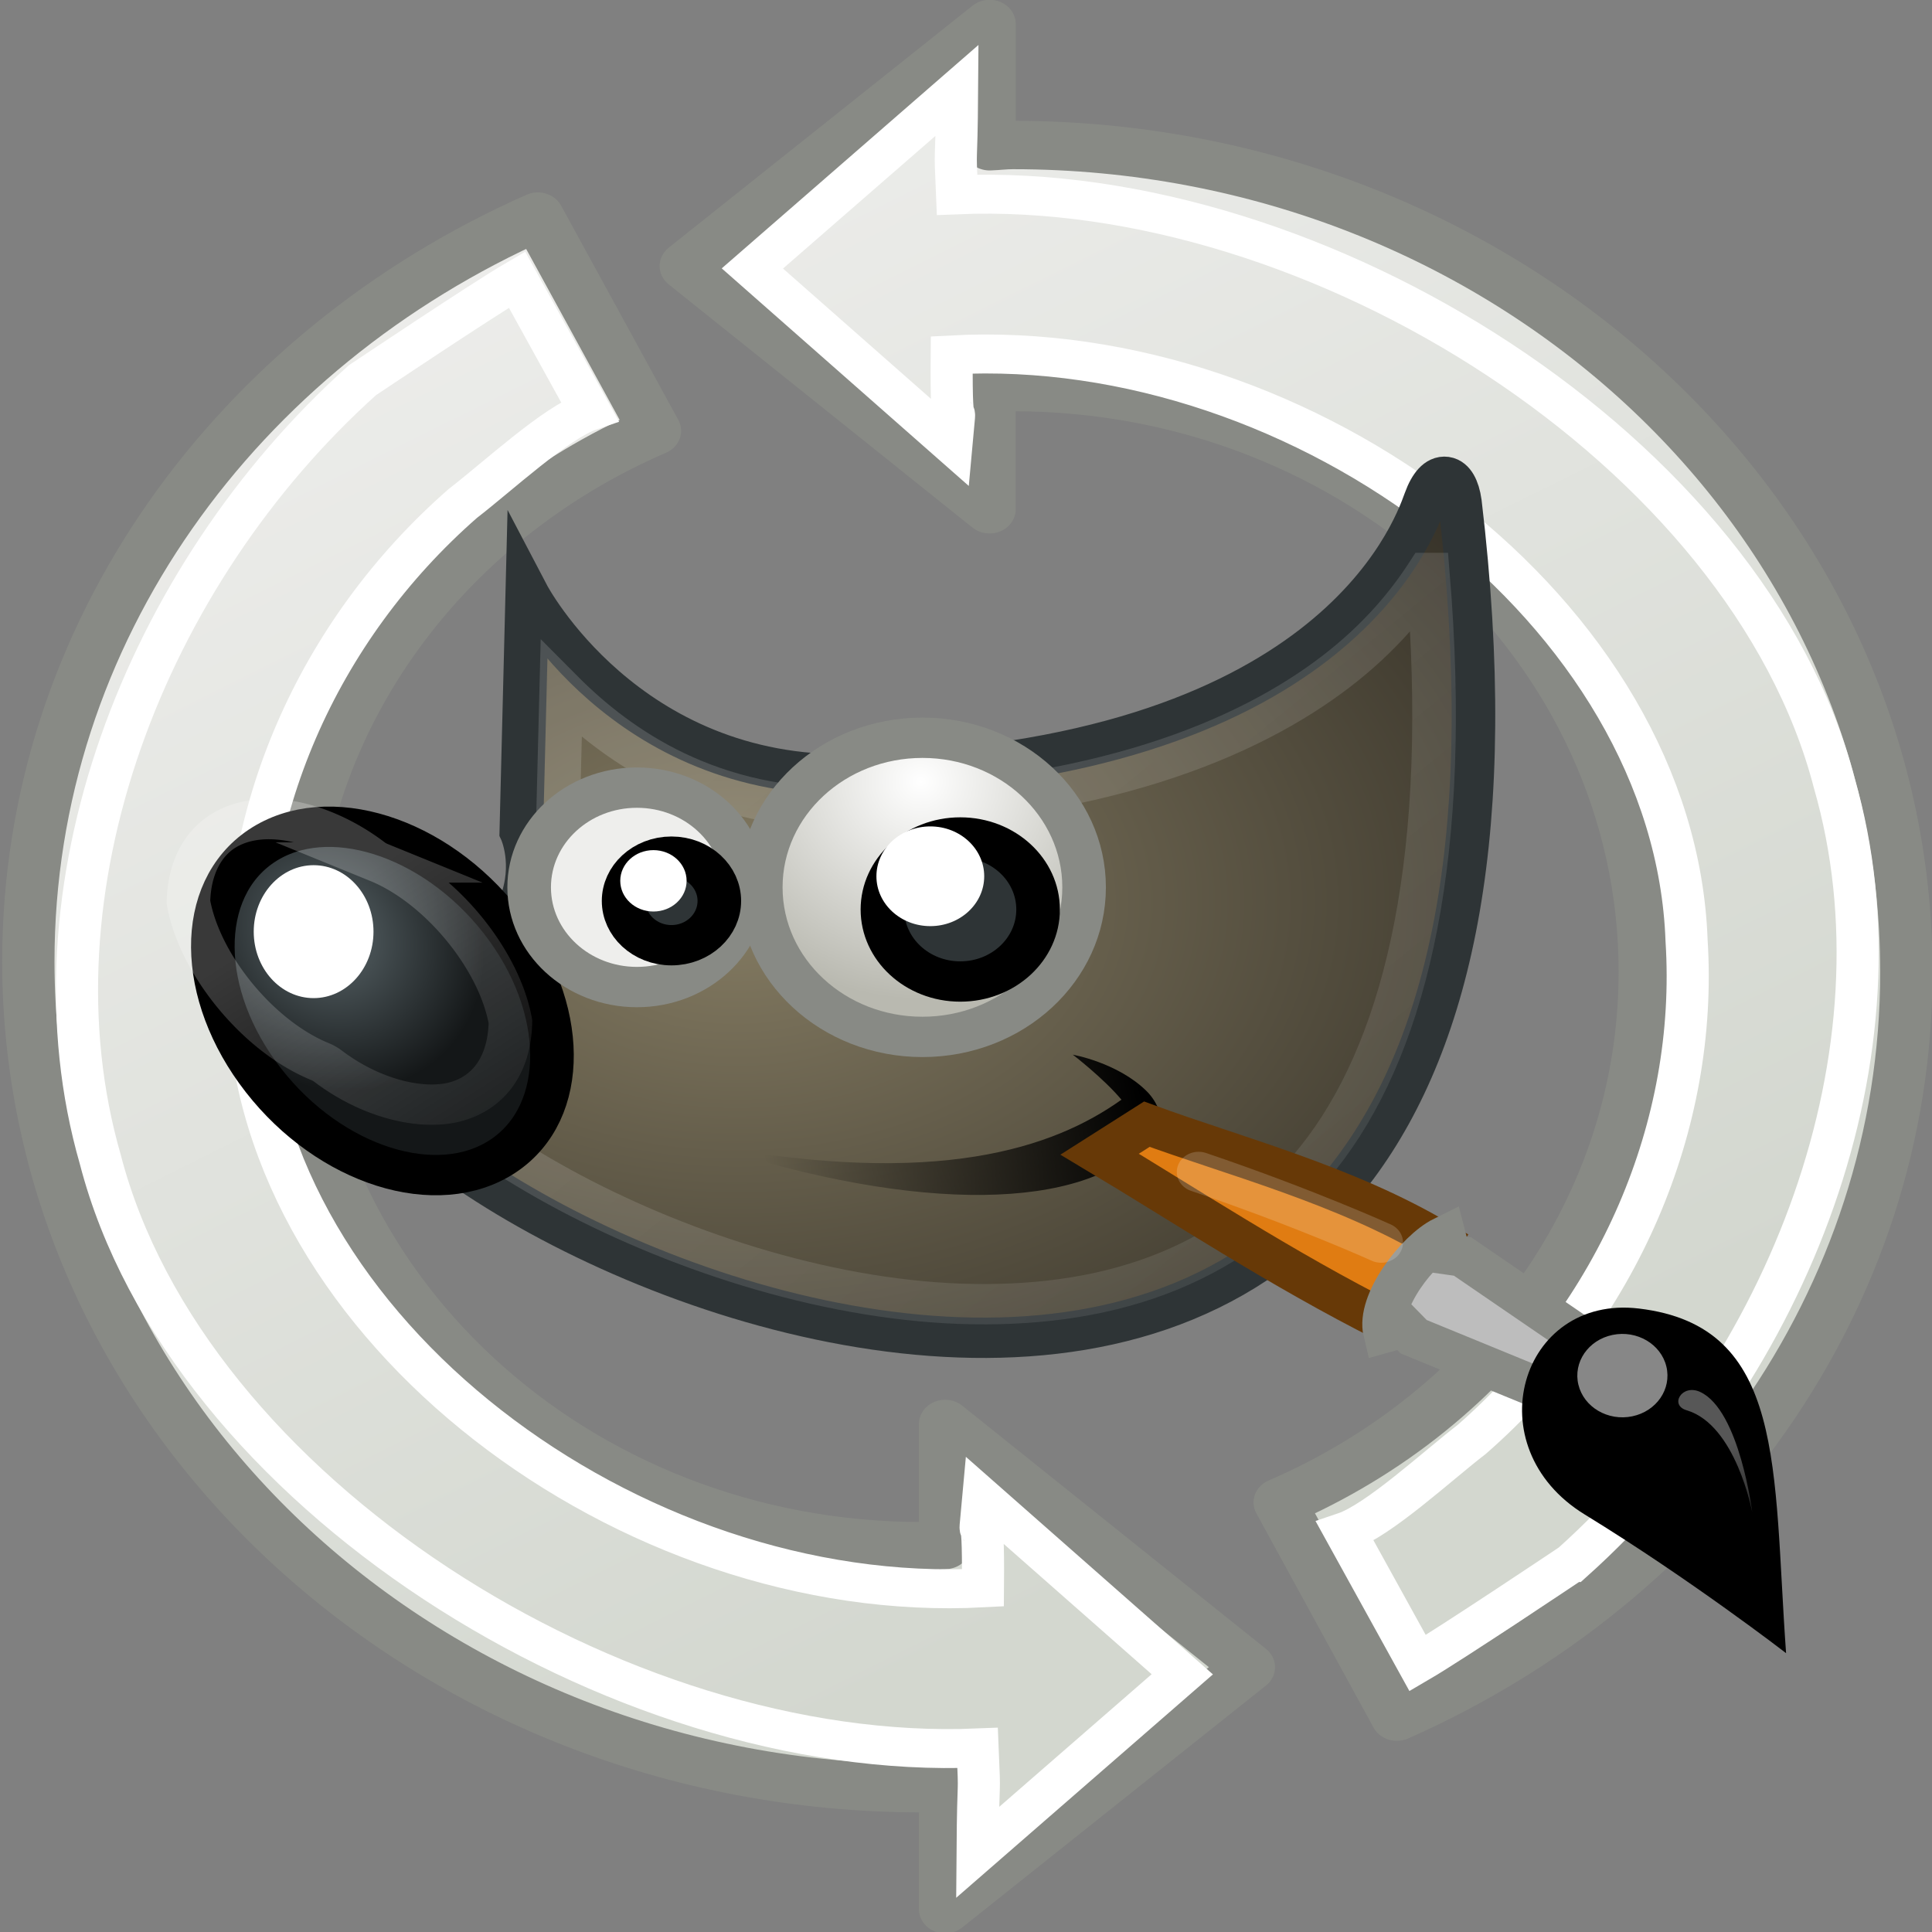 <?xml version="1.0" encoding="UTF-8" standalone="no"?>
<svg
   xmlns:osb="http://www.openswatchbook.org/uri/2009/osb"
   xmlns:dc="http://purl.org/dc/elements/1.1/"
   xmlns:cc="http://creativecommons.org/ns#"
   xmlns:rdf="http://www.w3.org/1999/02/22-rdf-syntax-ns#"
   xmlns:svg="http://www.w3.org/2000/svg"
   xmlns="http://www.w3.org/2000/svg"
   xmlns:xlink="http://www.w3.org/1999/xlink"
   xmlns:sodipodi="http://sodipodi.sourceforge.net/DTD/sodipodi-0.dtd"
   xmlns:inkscape="http://www.inkscape.org/namespaces/inkscape"
   version="1.1"
   width="16"
   height="16"
   id="svg2"
   viewBox="0 0 16 16"
   inkscape:version="0.91 r13725"
   sodipodi:docname="gimp-prefs-session.svg">
  <rect x="0" y="0" width="16" height="16" fill="#808080" stroke="none"/>
  <sodipodi:namedview
     pagecolor="#ffffff"
     bordercolor="#666666"
     borderopacity="1"
     objecttolerance="10"
     gridtolerance="10"
     guidetolerance="10"
     inkscape:pageopacity="0"
     inkscape:pageshadow="2"
     inkscape:window-width="501"
     inkscape:window-height="405"
     id="namedview1717"
     showgrid="false"
     inkscape:zoom="4.9226582"
     inkscape:cx="-823.56265"
     inkscape:cy="-304.21793"
     inkscape:window-x="0"
     inkscape:window-y="27"
     inkscape:window-maximized="0"
     inkscape:current-layer="svg2" />
  <defs
     id="defs7386">
    <linearGradient
       id="linearGradient8340">
      <stop
         stop-opacity="0.796"
         stop-color="#ffffff"
         id="stop8342" />
      <stop
         stop-opacity="0.216"
         stop-color="#ffffff"
         offset="1"
         id="stop8344" />
    </linearGradient>
    <linearGradient
       id="linearGradient3204-1">
      <stop
         id="stop3206" />
      <stop
         stop-opacity="0"
         id="stop3208"
         offset="1" />
    </linearGradient>
    <linearGradient
       id="linearGradient6500">
      <stop
         stop-color="#857c63"
         id="stop6502" />
      <stop
         stop-color="#221f19"
         id="stop6504"
         offset="1" />
    </linearGradient>
    <linearGradient
       id="linearGradient6468">
      <stop
         stop-color="#ffffff"
         id="stop6470" />
      <stop
         stop-color="#b9b9b0"
         id="stop6472"
         offset="1" />
    </linearGradient>
    <linearGradient
       id="linearGradient8542">
      <stop
         stop-color="#5b676b"
         id="stop8544" />
      <stop
         stop-color="#141718"
         id="stop8546"
         offset="1" />
    </linearGradient>
    <linearGradient
       gradientTransform="matrix(0,-735328.32,170712.69,0,2464326300,577972450)"
       osb:paint="solid"
       id="linearGradient19282">
      <stop
         stop-color="#b4b4b4"
         id="stop19284" />
    </linearGradient>
    <linearGradient
       id="linearGradient6939">
      <stop
         stop-color="#bdbdbd"
         id="stop6941" />
      <stop
         stop-color="#e2e2e2"
         offset="0.333"
         id="stop6947" />
      <stop
         stop-color="#a3a3a3"
         id="stop6949"
         offset="0.667" />
      <stop
         stop-color="#dddddd"
         id="stop6943"
         offset="1" />
    </linearGradient>
    <linearGradient
       id="linearGradient6963">
      <stop
         stop-color="#696969"
         id="stop6965" />
      <stop
         id="stop6967"
         offset="1" />
    </linearGradient>
    <linearGradient
       osb:paint="gradient"
       x1="231.55"
       x2="320.7"
       gradientUnits="userSpaceOnUse"
       id="linearGradient6057"
       gradientTransform="matrix(0.015,0,0,0.015,2.969,1037.326)">
      <stop
         stop-color="#a11f7c"
         id="stop6053" />
      <stop
         stop-opacity="0.984"
         stop-color="#541f31"
         offset="1"
         id="stop6055" />
    </linearGradient>
    <linearGradient
       id="linearGradient2807">
      <stop
         stop-color="#d3d7cf"
         id="stop2809" />
      <stop
         stop-color="#eeeeec"
         id="stop2811"
         offset="1" />
    </linearGradient>
    <linearGradient
       id="linearGradient6951">
      <stop
         stop-color="#6e3d09"
         id="stop6953" />
      <stop
         stop-color="#ea8113"
         offset="0.242"
         id="stop6959" />
      <stop
         stop-color="#5c3307"
         id="stop6961"
         offset="0.621" />
      <stop
         stop-color="#e07c12"
         id="stop6955"
         offset="1" />
    </linearGradient>
    <radialGradient
       r="19.229"
       cy="22.3"
       cx="18.558"
       gradientTransform="matrix(1.773,0,0,1.297,-16.34,-6.616)"
       gradientUnits="userSpaceOnUse"
       id="radialGradient8931"
       xlink:href="#linearGradient6500" />
    <radialGradient
       r="4.831"
       cy="25.271"
       cx="6.024"
       gradientTransform="matrix(0.916,0.093,-0.109,1.069,3.254,-3.029)"
       gradientUnits="userSpaceOnUse"
       id="radialGradient8937"
       xlink:href="#linearGradient8542" />
    <linearGradient
       xlink:href="#linearGradient8340"
       id="linearGradient4498"
       gradientUnits="userSpaceOnUse"
       x1="6.305"
       y1="23.362"
       x2="5.985"
       y2="31.57" />
    <radialGradient
       r="3.515"
       cy="19.598"
       cx="69.473"
       gradientTransform="matrix(1.318,0,0,1.318,-22.126,-6.242)"
       gradientUnits="userSpaceOnUse"
       id="radialGradient8941"
       xlink:href="#linearGradient6468" />
    <radialGradient
       xlink:href="#linearGradient6963"
       id="radialGradient4201"
       gradientUnits="userSpaceOnUse"
       gradientTransform="matrix(-0.094,-1.406,1.37,-0.091,18.284,59.789)"
       cx="15.415"
       cy="35.357"
       r="7.579" />
    <linearGradient
       xlink:href="#linearGradient8340"
       id="linearGradient4197"
       gradientUnits="userSpaceOnUse"
       gradientTransform="matrix(0.12,-0.445,0.445,0.12,42.084,34.308)"
       x1="13.236"
       y1="37.752"
       x2="7.752"
       y2="42.282" />
    <linearGradient
       y2="3.375"
       x2="13"
       y1="37.25"
       x1="31.25"
       gradientUnits="userSpaceOnUse"
       id="linearGradient10345"
       xlink:href="#linearGradient2807" />
    <linearGradient
       y2="3.375"
       x2="13"
       y1="37.25"
       x1="31.25"
       gradientUnits="userSpaceOnUse"
       id="linearGradient10347"
       xlink:href="#linearGradient2807" />
    <linearGradient
       y2="3.375"
       x2="13"
       y1="37.25"
       x1="31.25"
       gradientUnits="userSpaceOnUse"
       id="linearGradient10349"
       xlink:href="#linearGradient2807" />
    <linearGradient
       y2="30.293"
       x2="21.213"
       y1="28.083"
       x1="32.35"
       gradientTransform="translate(-3.837,0.346)"
       gradientUnits="userSpaceOnUse"
       id="linearGradient10351"
       xlink:href="#linearGradient3204-1" />
    <linearGradient
       y2="46.986"
       x2="39.525"
       y1="19.111"
       x1="14.969"
       gradientUnits="userSpaceOnUse"
       id="linearGradient10353"
       xlink:href="#linearGradient8340" />
    <linearGradient
       y2="11.182"
       x2="27.754"
       y1="19.24"
       x1="37.018"
       gradientTransform="matrix(-0.118,-0.528,0.528,-0.118,46.224,49.691)"
       gradientUnits="userSpaceOnUse"
       id="linearGradient10355"
       xlink:href="#linearGradient6951" />
    <linearGradient
       y2="33.439"
       x2="23.109"
       y1="30.001"
       x1="19.395"
       gradientTransform="matrix(-0.118,-0.528,0.528,-0.118,40.564,46.875)"
       gradientUnits="userSpaceOnUse"
       id="linearGradient10357"
       xlink:href="#linearGradient6939" />
    <linearGradient
       osb:paint="solid"
       id="linearGradient5487">
      <stop
         id="stop5485"
         offset="0"
         style="stop-color:#888a85;stop-opacity:1;" />
    </linearGradient>
  </defs>
  <g
     style="display:inline"
     transform="translate(-414.056,38.715)"
     id="preferences">
    <g
       transform="matrix(0.361,0,0,0.334,433.793,-37.783)"
       id="gimp-prefs-session">
      <g
         style="fill:url(#linearGradient10349)"
         id="g2990"
         transform="translate(-56.611,-2.782)">
        <path
           style="color:#000000;fill:url(#linearGradient10345);fill-rule:evenodd;stroke:#888a85;stroke-width:1.2;stroke-linecap:round;stroke-linejoin:round"
           id="path2043"
           d="m 17.67,6.588 6.969,6.031 0,-3 c 0.178,-0.009 0.352,-0.031 0.531,-0.031 8.004,2e-6 14.5,6.496 14.5,14.5 0,5.818 -3.426,10.847 -8.375,13.156 l 2.688,5.312 c 6.901,-3.301 11.688,-10.313 11.688,-18.469 0,-11.316 -9.184,-20.5 -20.5,-20.5 -0.178,0 -0.353,0.025 -0.531,0.031 l 0,-3.031 z"
           inkscape:connector-curvature="0" />
        <path
           style="color:#000000;fill:url(#linearGradient10347);fill-rule:evenodd;stroke:#888a85;stroke-width:1.2;stroke-linecap:round;stroke-linejoin:round"
           id="path2073"
           d="m 30.588,41.33 -6.969,-6.031 0,3 c -0.178,0.009 -0.352,0.031 -0.531,0.031 -8.004,-2e-6 -14.5,-6.496 -14.5,-14.5 0,-5.818 3.426,-10.847 8.375,-13.156 l -2.688,-5.312 C 7.375,8.662 2.588,15.674 2.588,23.83 c 0,11.316 9.184,20.5 20.5,20.5 0.178,0 0.353,-0.025 0.531,-0.031 l 0,3.031 z"
           inkscape:connector-curvature="0" />
      </g>
      <path
         transform="translate(-56.67,-2.782)"
         style="color:#000000;fill:none;fill-rule:evenodd;stroke:#ffffff;stroke-width:0.966;stroke-linecap:round"
         d="M 10.31,9.42 C 5.316,14.262 2.527,22.092 4.298,28.74 6.262,36.946 16.157,43.709 24.424,43.333 c 0.057,1.44 0.014,0.405 -8.18e-4,2.59 l 4.696,-4.417 -4.569,-4.349 c -0.137,1.605 0.016,-0.34 -0.004,2.206 C 16.464,39.83 7.953,32.971 7.688,24.841 7.417,20.245 9.264,15.642 12.616,12.473 c 0.792,-0.658 2.135,-2.008 2.906,-2.29 L 13.857,6.924 C 13.07,7.421 10.31,9.42 10.31,9.42 Z"
         id="path2972"
         inkscape:connector-curvature="0" />
      <path
         style="color:#000000;fill:none;fill-rule:evenodd;stroke:#ffffff;stroke-width:0.966;stroke-linecap:round"
         d="m -18.604,35.953 c 4.994,-4.842 7.783,-12.672 6.012,-19.32 -1.964,-8.206 -11.859,-14.969 -20.126,-14.594 -0.057,-1.44 -0.014,-0.405 8.18e-4,-2.59 l -4.696,4.417 4.569,4.349 c 0.137,-1.605 -0.016,0.34 0.004,-2.206 8.083,-0.467 16.593,6.393 16.858,14.522 0.271,4.596 -1.576,9.2 -4.928,12.368 -0.792,0.658 -2.135,2.008 -2.906,2.29 l 1.665,3.259 c 0.786,-0.496 3.546,-2.495 3.546,-2.495 z"
         id="path2972-9-6"
         inkscape:connector-curvature="0" />
      <g
         id="g4146-5"
         transform="matrix(0.777,0,0,0.777,-50.638,2.244)">
        <path
           style="color:#000000;fill:url(#radialGradient8931);fill-rule:evenodd;stroke:#2e3436;stroke-width:1.287;stroke-miterlimit:10"
           stroke-miterlimit="10"
           id="path4323-8"
           d="m 10.374,12.468 c 0,0 2.875,5.928 9.599,5.76 C 34.066,17.875 36.537,10.523 36.891,9.463 37.244,8.402 37.785,8.563 37.91,9.543 42.507,51.262 6.014,33.362 4.718,26.256 c 7.248,-2.121 5.48,-6.187 5.48,-6.187 z"
           inkscape:connector-curvature="0" />
        <path
           style="color:#000000;fill:url(#linearGradient10351);fill-rule:evenodd;stroke-miterlimit:10"
           stroke-miterlimit="10"
           id="path6480-2"
           d="m 15.738,30.066 c 6.739,1.348 10.171,0.098 12.179,-1.453 -0.53,-0.685 -1.436,-1.436 -1.436,-1.436 0,0 1.311,0.248 2.166,1.149 0.585,0.617 0.638,1.613 0.51,2.978 -0.128,-0.58 -0.341,-0.941 -0.507,-1.351 -1.806,2.188 -6.704,2.305 -12.912,0.113 z"
           inkscape:connector-curvature="0" />
        <path
           style="color:#000000;opacity:0.185;fill:none;fill-rule:evenodd;stroke:url(#linearGradient10353);stroke-width:1.287;stroke-miterlimit:10"
           xlink:href="##path4323-8"
           stroke-miterlimit="10"
           d="m 36.963,11.805 c -0.56,0.934 -1.401,2.057 -2.693,3.131 C 31.642,17.119 27.231,19.119 20,19.301 15.774,19.406 13.05,17.346 11.377,15.527 l -0.105,4.48 c 0.135,0.418 0.393,1.396 -0.088,2.725 -0.517,1.427 -2.163,2.867 -4.971,3.975 0.249,0.523 0.482,1.073 1.24,1.814 1.028,1.005 2.478,2.082 4.178,3.057 3.399,1.949 7.805,3.489 11.91,3.559 4.105,0.07 7.837,-1.225 10.418,-4.99 2.383,-3.477 3.695,-9.381 3.004,-18.342 z"
           id="path8520-60"
           inkscape:connector-curvature="0" />
        <ellipse
           style="color:#000000;fill:url(#radialGradient8937);fill-rule:evenodd;stroke:#000000;stroke-width:1.287;stroke-miterlimit:10"
           stroke-miterlimit="10"
           transform="matrix(0.811,-0.585,0.585,0.811,-14.778,6.947)"
           id="path5198-0"
           cx="6.099"
           cy="27.229"
           rx="4.331"
           ry="6.099" />
        <path
           style="color:#000000;opacity:0.281;fill:none;fill-rule:evenodd;stroke:url(#linearGradient4498);stroke-width:1.287;stroke-miterlimit:10"
           xlink:href="##path5198-0"
           stroke-miterlimit="10"
           transform="matrix(0.8,-0.599,0.599,0.8,-15.006,7.505)"
           d="M 5.629,19.877 C 4.89,19.837 4.101,20.229 3.438,21.078 2.504,22.869 2.52,25.749 3.496,27.482 a 1.044,1.044 0 0 1 0.104,0.262 c 0.411,1.666 1.434,2.862 2.396,3.189 0.939,0.32 1.935,-0.025 2.768,-1.096 0.931,-1.792 0.913,-4.667 -0.062,-6.398 A 1.044,1.044 0 0 1 8.598,23.178 C 8.351,22.179 7.888,21.318 7.344,20.75 6.799,20.182 6.2,19.908 5.629,19.877 Z"
           id="path6450-96"
           inkscape:connector-curvature="0" />
        <ellipse
           style="color:#000000;fill:#ffffff;fill-rule:evenodd;stroke-miterlimit:10"
           stroke-miterlimit="10"
           id="path6446-614"
           cx="4.066"
           cy="23.251"
           rx="1.768"
           ry="2.121" />
        <circle
           style="color:#000000;fill:#eeeeec;fill-rule:evenodd;stroke:#888a85;stroke-width:1.287;stroke-miterlimit:10"
           stroke-miterlimit="10"
           transform="translate(-55.861,0)"
           id="path6460-2"
           cx="69.473"
           cy="21.837"
           r="3.182" />
        <circle
           style="color:#000000;fill:url(#radialGradient8941);fill-rule:evenodd;stroke:#888a85;stroke-width:0.858;stroke-miterlimit:10"
           stroke-miterlimit="10"
           id="path6462-8"
           transform="matrix(1.5,0,0,1.5,-82.168,-10.919)"
           cx="69.473"
           cy="21.837"
           r="3.182" />
        <circle
           style="color:#000000;fill:#2e3436;fill-rule:evenodd;stroke:#000000;stroke-width:1.287;stroke-miterlimit:10"
           stroke-miterlimit="10"
           transform="translate(1.414,0.707)"
           id="path6464-4"
           cx="21.744"
           cy="21.837"
           r="2.298" />
        <circle
           style="color:#000000;fill:#ffffff;fill-rule:evenodd;stroke-miterlimit:10"
           stroke-miterlimit="10"
           transform="matrix(0.9,0,0,0.9,3.023,2.626)"
           id="path6466-74"
           cx="21.39"
           cy="20.953"
           r="1.768" />
        <circle
           style="color:#000000;fill:#2e3436;fill-rule:evenodd;stroke:#000000;stroke-width:2.092;stroke-miterlimit:10"
           stroke-miterlimit="10"
           transform="matrix(0.615,0,0,0.615,1.259,8.841)"
           id="path6476-9"
           cx="21.744"
           cy="21.837"
           r="2.298" />
        <circle
           style="color:#000000;fill:#ffffff;fill-rule:evenodd;stroke-miterlimit:10"
           stroke-miterlimit="10"
           id="path6478-33"
           transform="matrix(0.554,0,0,0.554,2.249,10.021)"
           cx="21.39"
           cy="20.953"
           r="1.768" />
        <path
           style="color:#000000;fill:url(#linearGradient10355);stroke:#673907;stroke-width:1.287;stroke-linecap:round"
           id="path6937-88"
           d="m 35.763,35.714 1.529,-2.595 c -2.752,-1.783 -6.107,-2.723 -8.625,-3.724 0,0 -1.393,0.957 -1.393,0.957 2.411,1.559 5.378,3.674 8.489,5.362 z"
           inkscape:connector-curvature="0" />
        <path
           style="color:#000000;fill:url(#linearGradient10357);stroke:#888a85;stroke-width:1.287;stroke-linecap:round"
           id="path6935-4"
           d="m 42.123,38.651 0.757,-1.414 -4.891,-3.619 -0.405,-0.062 -0.138,-0.576 c -0.774,0.415 -1.969,2.07 -1.748,3.06 l 0.566,-0.172 0.28,0.309 z"
           inkscape:connector-curvature="0" />
        <path
           style="color:#000000;fill:url(#radialGradient4201);stroke-width:0.2;stroke-linecap:round"
           id="path6933-3"
           d="m 47.54,46.274 c -0.394,-5.906 0.01,-10.434 -4.344,-10.996 -3.508,-0.453 -4.849,4.419 -1.601,6.572 3.129,2.074 5.944,4.424 5.944,4.424 z"
           inkscape:connector-curvature="0" />
        <circle
           style="color:#000000;opacity:0.528;fill:#ffffff;stroke-linecap:round"
           transform="matrix(-0.232,-1.039,1.039,-0.232,5.254,54.099)"
           id="path6971-6"
           cx="7.625"
           cy="37.75"
           r="1.25" />
        <path
           style="color:#000000;opacity:0.428;fill:url(#linearGradient4197);stroke-linecap:round"
           id="path1571-9"
           d="m 46.541,41.779 c 0,0 -0.479,-2.79 -1.938,-3.255 -0.516,-0.164 -0.136,-0.854 0.402,-0.584 1.161,0.583 1.536,3.838 1.536,3.838 z"
           inkscape:connector-curvature="0" />
        <path
           style="color:#000000;opacity:0.175;fill:none;fill-rule:evenodd;stroke:#ffffff;stroke-width:1.287;stroke-linecap:round;stroke-linejoin:round"
           id="path4219-3"
           d="m 35.587,33.173 c 0,0 -2.254,-1.105 -5.392,-2.254"
           inkscape:connector-curvature="0" />
      </g>
    </g>
  </g>
</svg>
